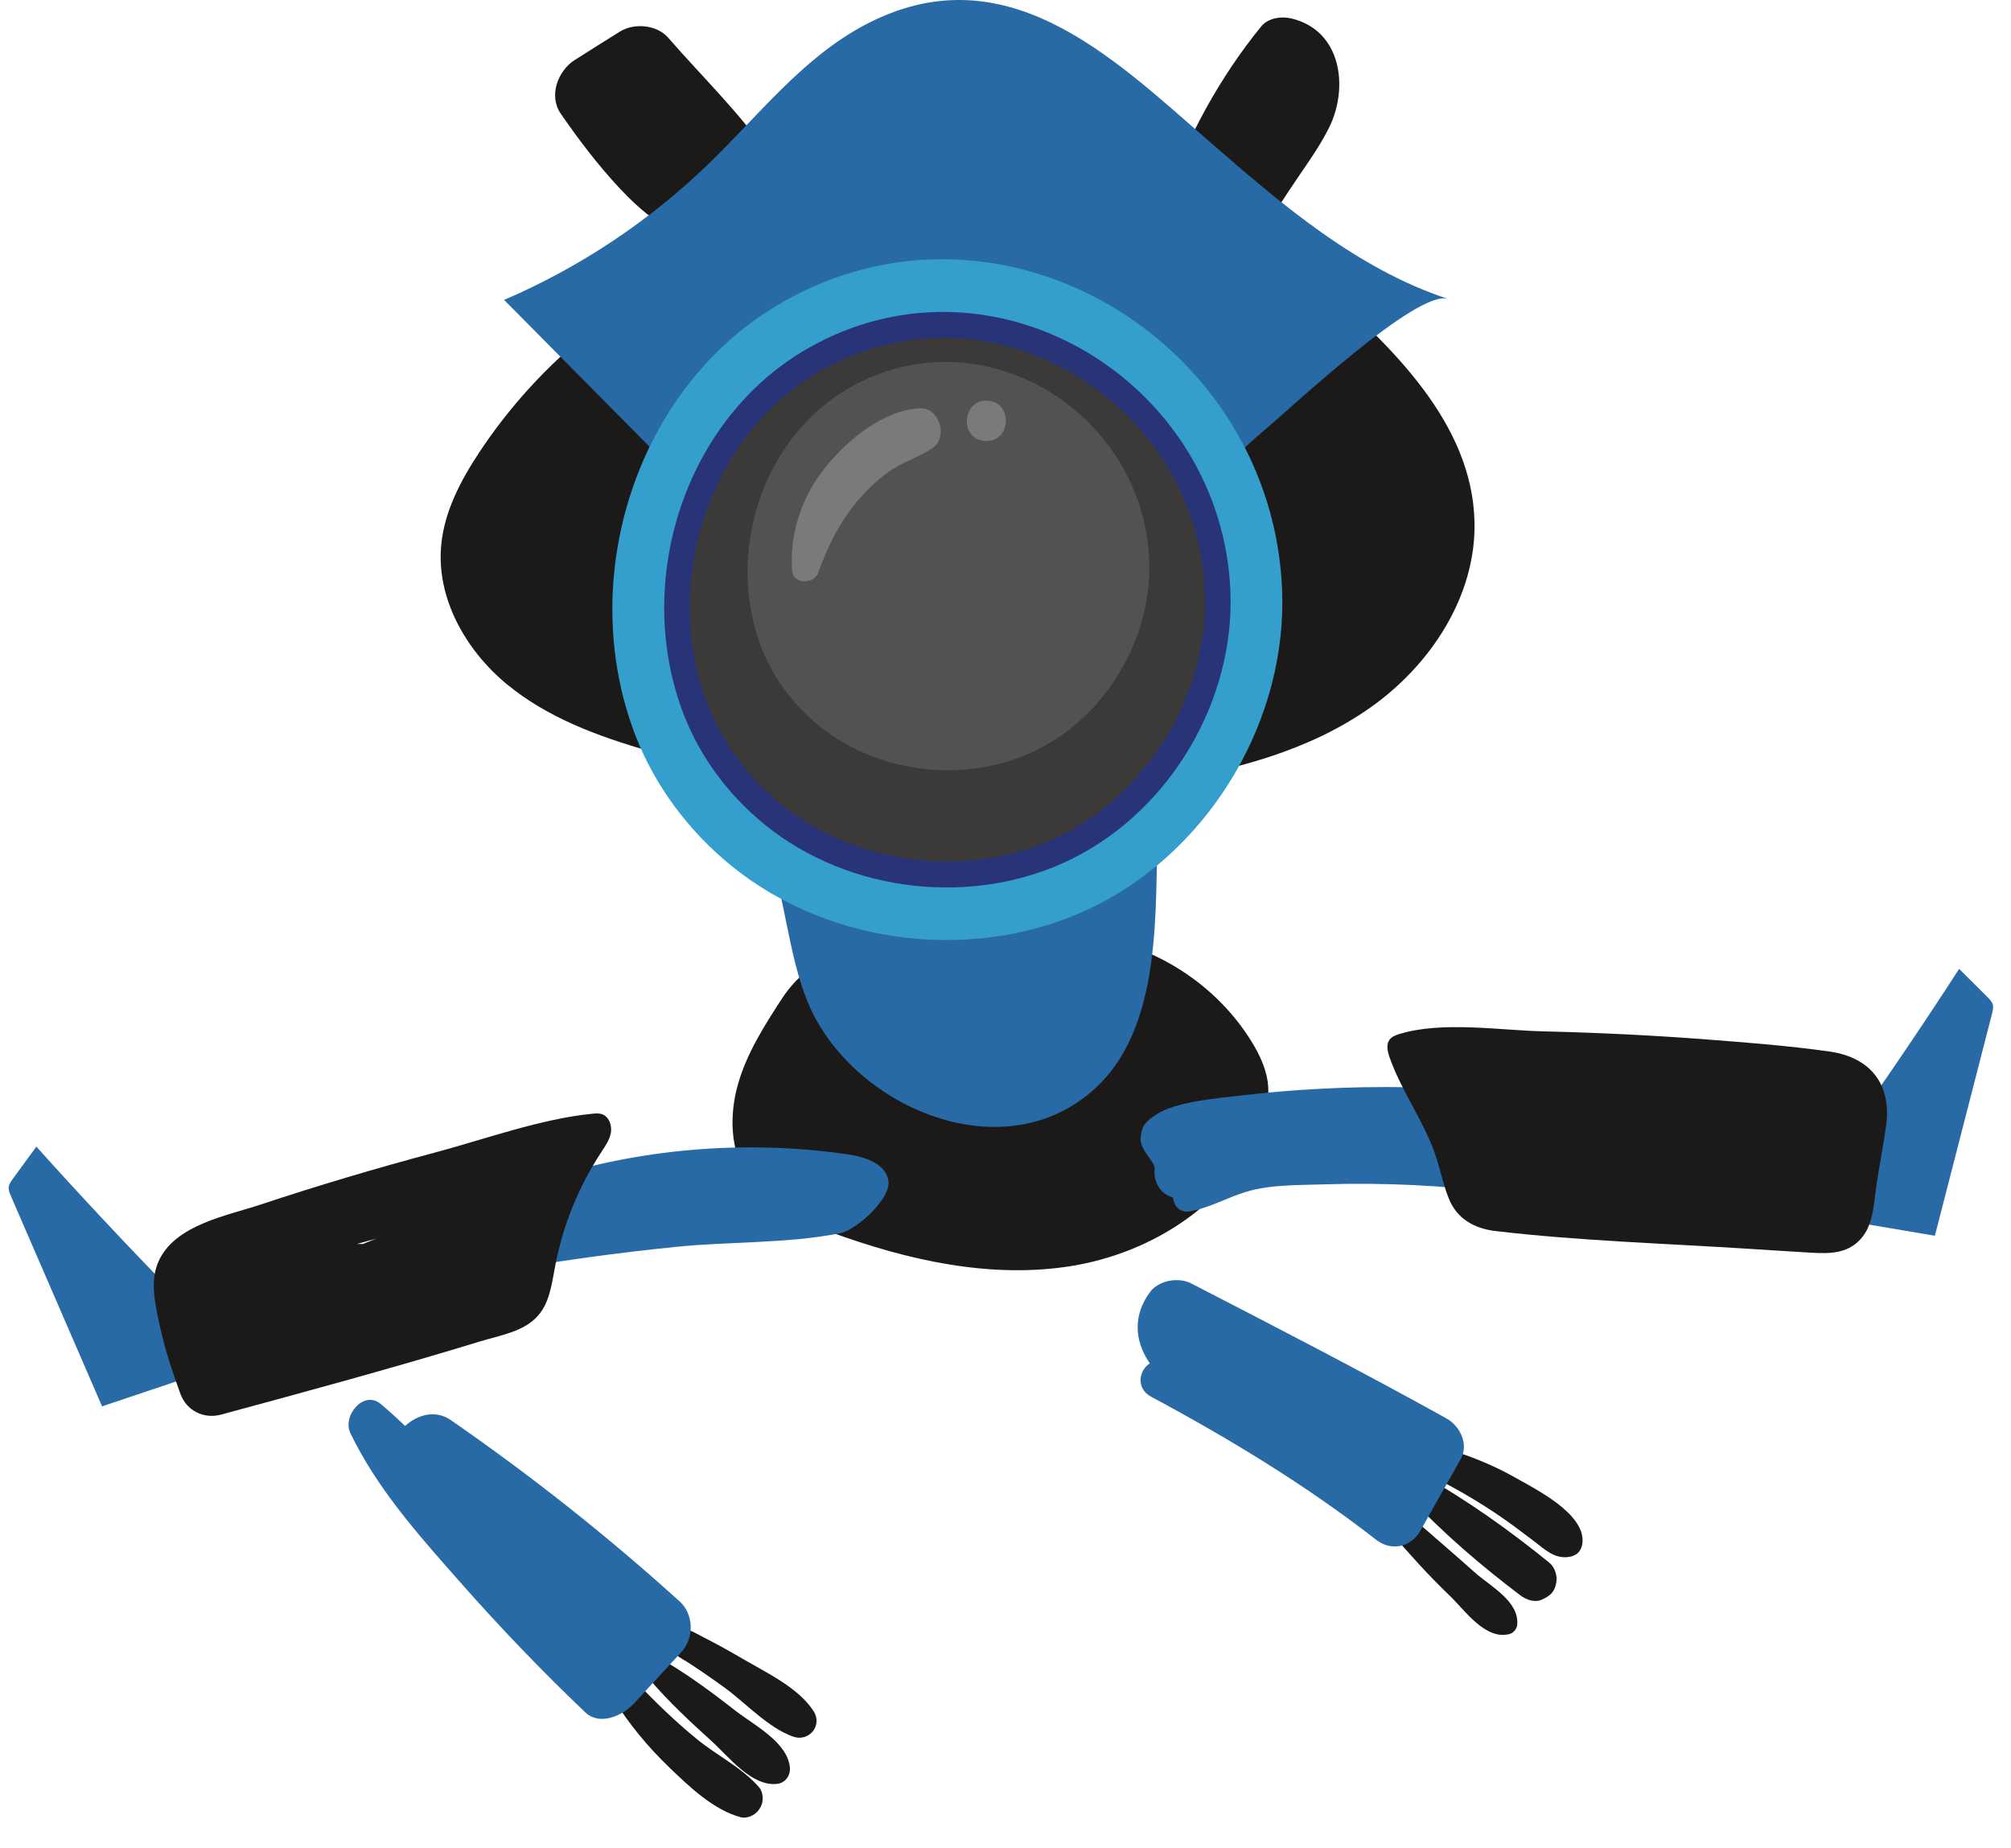 <?xml version="1.0" encoding="UTF-8"?>
<svg width="37px" height="34px" viewBox="0 0 37 34" version="1.1" xmlns="http://www.w3.org/2000/svg" xmlns:xlink="http://www.w3.org/1999/xlink">
    <!-- Generator: Sketch 52.5 (67469) - http://www.bohemiancoding.com/sketch -->
    <title>bluebot</title>
    <desc>Created with Sketch.</desc>
    <g id="Page-1" stroke="none" stroke-width="1" fill="none" fill-rule="evenodd">
        <g id="bluebot" transform="translate(-1, 0)">
            <g id="body" transform="translate(9, 0)">
                <path d="M15.762,0.34 C15.577,0.295 15.332,0.329 15.204,0.487 C14.432,1.434 13.848,2.521 13.435,3.668 C13.319,3.99 13.784,4.151 13.963,3.9 C13.937,3.959 13.911,4.018 13.886,4.077 C13.578,4.784 14.498,5.364 14.939,4.692 C15.201,4.293 15.463,3.894 15.725,3.494 C15.971,3.12 16.254,2.75 16.453,2.348 C16.819,1.612 16.683,0.561 15.762,0.34" id="Fill-1" fill="#1B1A19"></path>
                <path d="M6.185,2.911 C5.651,2.116 4.92,1.414 4.292,0.692 C4.087,0.456 3.671,0.418 3.411,0.578 C3.131,0.751 2.854,0.927 2.576,1.103 C2.265,1.299 2.089,1.761 2.317,2.091 C2.649,2.572 3.002,3.037 3.401,3.464 C3.802,3.892 4.216,4.221 4.757,4.44 C5.036,4.553 5.391,4.207 5.272,3.925 C5.265,3.908 5.256,3.891 5.249,3.874 C5.462,3.986 5.699,3.982 5.933,3.869 C6.048,3.814 6.116,3.72 6.185,3.618 C6.315,3.422 6.316,3.106 6.185,2.911" id="Fill-2" fill="#1B1A19"></path>
                <path d="M7.432,17.788 C7.042,17.587 6.628,18.003 6.387,18.37 C6.063,18.866 5.74,19.375 5.578,19.945 C5.416,20.515 5.432,21.164 5.755,21.66 C6.094,22.181 6.701,22.452 7.284,22.666 C8.698,23.184 10.222,23.528 11.709,23.29 C13.196,23.05 14.639,22.136 15.19,20.734 C15.281,20.502 15.348,20.255 15.334,20.005 C15.318,19.701 15.184,19.414 15.023,19.154 C14.382,18.118 13.263,17.392 12.056,17.227 L7.432,17.788" id="Fill-15" fill="#1B1A19"></path>
                <path d="M2.892,6.064 C2.084,6.704 1.378,7.472 0.811,8.332 C0.472,8.846 0.176,9.412 0.118,10.025 C0.025,10.999 0.563,11.954 1.316,12.579 C2.069,13.204 3.013,13.55 3.954,13.819 C7.007,14.694 10.253,14.887 13.388,14.381 C14.733,14.164 16.091,13.805 17.206,13.021 C18.321,12.238 19.161,10.962 19.129,9.599 C19.087,7.784 17.609,6.369 16.239,5.175 L2.892,6.064" id="Fill-16" fill="#1B1A19"></path>
                <path d="M6.095,15.16 C6.221,15.777 6.348,16.394 6.475,17.011 C6.575,17.498 6.676,17.989 6.867,18.448 C7.646,20.323 10.386,21.558 12.097,20.069 C13.431,18.908 13.239,16.666 13.304,15.077 L6.095,15.16" id="Fill-17" fill="#286AA6"></path>
                <path d="M7.906,0.462 C6.77,1.065 5.96,2.12 5.037,3.014 C3.948,4.067 2.667,4.92 1.275,5.517 C2.695,6.951 4.115,8.384 5.536,9.818 C8.165,9.615 10.837,9.989 13.309,10.906 C13.573,9.593 14.322,8.707 15.312,7.872 C15.76,7.495 18.085,5.315 18.642,5.499 C16.956,4.943 15.568,3.749 14.228,2.583 C12.455,1.04 10.476,-0.902 7.906,0.462" id="Fill-18" fill="#286AA6"></path>
            </g>
            <g id="left_leg" transform="translate(29.407, 19.913) rotate(-81) translate(-29.407, -19.913) translate(25.907, 11.913)">
                <path d="M3.394,13.639 C4.504,14.189 5.626,14.716 6.759,15.218 C6.615,15.417 6.472,15.616 6.328,15.814 C6.294,15.861 6.258,15.91 6.204,15.933 C6.155,15.954 6.098,15.949 6.044,15.945 C4.643,15.811 3.242,15.678 1.84,15.545 C1.847,14.875 1.854,14.205 1.861,13.535 C1.862,13.47 1.901,13.377 1.96,13.404 L3.394,13.639" id="Fill-3" fill="#286AA6"></path>
                <path d="M2.657,3.571 C2.575,3.216 2.485,2.863 2.386,2.513 C2.274,2.113 2.088,1.346 1.793,1.037 C1.648,0.884 1.572,0.817 1.34,0.828 C1.12,0.838 0.928,1.168 0.818,1.173 C0.584,1.184 0.376,1.331 0.341,1.591 C0.191,1.63 0.074,1.758 0.142,1.946 C0.271,2.302 0.493,2.569 0.651,2.892 C0.858,3.315 0.924,3.821 1.013,4.282 C1.222,5.37 1.343,6.475 1.373,7.583 C1.898,7.4 2.423,7.217 2.948,7.034 C3.019,7.01 3.095,6.981 3.134,6.916 C3.168,6.859 3.164,6.787 3.158,6.72 C3.063,5.661 2.896,4.608 2.657,3.571" id="Fill-13" fill="#286AA6"></path>
                <path d="M4.75,10.835 C4.67,9.837 4.561,8.842 4.428,7.85 C4.319,7.043 4.326,5.964 3.96,5.225 C3.93,5.165 3.894,5.104 3.835,5.072 C3.74,5.021 3.623,5.064 3.528,5.114 C2.949,5.42 2.477,5.908 1.896,6.222 C1.643,6.358 1.363,6.458 1.117,6.605 C0.771,6.811 0.646,7.158 0.661,7.544 C0.723,9.092 0.922,10.653 1.067,12.196 C1.103,12.573 1.136,12.948 1.174,13.325 C1.21,13.697 1.265,14.048 1.629,14.242 C1.915,14.394 2.294,14.338 2.606,14.337 C2.971,14.335 3.336,14.349 3.701,14.342 C4.46,14.327 4.896,13.865 4.884,13.106 C4.872,12.349 4.811,11.589 4.75,10.835" id="Fill-183" fill="#1B1A19"></path>
            </g>
            <g id="right_leg" transform="translate(9.445, 21.667) rotate(72) translate(-9.445, -21.667) translate(5.945, 13.667)">
                <path d="M3.916,13.639 C2.805,14.189 1.683,14.716 0.551,15.218 C0.694,15.417 0.838,15.616 0.982,15.814 C1.016,15.861 1.052,15.91 1.105,15.933 C1.155,15.954 1.212,15.949 1.265,15.945 C2.667,15.811 4.068,15.678 5.469,15.545 C5.463,14.875 5.456,14.205 5.449,13.535 C5.448,13.47 5.409,13.377 5.349,13.404 L3.916,13.639" id="Fill-4" fill="#286AA6"></path>
                <path d="M6.427,0.933 C6.305,0.712 6.147,0.527 5.992,0.502 C5.676,0.452 5.441,0.778 5.299,1.065 C4.41,2.868 3.964,4.889 4.012,6.899 C4.015,7.013 4.022,7.135 4.091,7.226 C4.141,7.291 4.217,7.331 4.29,7.368 C4.644,7.549 4.999,7.731 5.353,7.912 C5.508,6.792 5.706,5.677 5.947,4.572 C6.161,3.589 6.515,2.645 6.636,1.648 C6.656,1.486 6.566,1.186 6.427,0.933" id="Fill-14" fill="#286AA6"></path>
                <path d="M4.093,9.793 C4.099,9.881 4.105,9.97 4.111,10.058 C4.1,10.092 4.088,10.126 4.077,10.161 C4.082,10.038 4.088,9.916 4.093,9.793 Z M6.366,7.41 C6.317,7.324 6.251,7.244 6.163,7.17 C5.988,7.023 5.78,6.923 5.58,6.813 C4.919,6.449 4.331,5.954 3.86,5.364 C3.775,5.258 3.69,5.145 3.569,5.083 C3.448,5.022 3.279,5.029 3.198,5.138 C3.165,5.184 3.151,5.24 3.139,5.294 C2.932,6.222 2.972,7.34 2.92,8.297 C2.861,9.409 2.833,10.522 2.84,11.634 C2.843,12.279 2.714,13.198 3.22,13.701 C3.524,14.002 3.971,14.032 4.373,14.075 C4.814,14.122 5.252,14.118 5.694,14.103 C6.028,14.091 6.274,13.838 6.29,13.506 C6.372,11.863 6.453,10.22 6.482,8.575 C6.489,8.166 6.561,7.749 6.366,7.41 Z" id="Fill-182" fill="#1B1A19" fill-rule="nonzero"></path>
            </g>
            <g id="left_arm" transform="translate(25.63, 26.723) rotate(-49) translate(-25.63, -26.723) translate(23.63, 21.723)">
                <path d="M3.782,7.739 C3.653,7.111 3.413,6.524 3.115,5.959 C2.986,5.714 2.579,5.882 2.666,6.148 C2.849,6.713 2.973,7.299 3.05,7.888 C3.088,8.174 3.107,8.463 3.127,8.75 C3.146,9.011 3.119,9.28 3.337,9.46 C3.457,9.559 3.586,9.555 3.708,9.46 C4.121,9.139 3.873,8.181 3.782,7.739" id="Fill-5" fill="#1B1A19"></path>
                <path d="M2.701,6.448 C2.642,6.169 2.263,6.265 2.238,6.511 C2.142,7.418 2.151,8.337 2.212,9.247 C2.222,9.38 2.28,9.534 2.411,9.594 C2.565,9.664 2.663,9.682 2.816,9.594 C2.935,9.525 3.019,9.386 3.015,9.247 C2.982,8.31 2.894,7.366 2.701,6.448" id="Fill-6" fill="#1B1A19"></path>
                <path d="M1.98,8.332 C1.987,7.796 1.981,7.261 1.986,6.725 C1.988,6.468 1.56,6.393 1.523,6.663 C1.449,7.195 1.38,7.725 1.355,8.262 C1.335,8.664 1.164,9.301 1.545,9.562 C1.603,9.601 1.699,9.601 1.757,9.562 C2.121,9.314 1.975,8.72 1.98,8.332" id="Fill-7" fill="#1B1A19"></path>
                <path d="M3.776,6.081 C3.409,4.349 2.99,2.631 2.57,0.911 C2.508,0.656 2.225,0.422 1.954,0.442 C1.446,0.48 1.097,0.791 0.965,1.282 C0.964,1.288 0.963,1.294 0.961,1.3 C0.729,1.232 0.442,1.407 0.513,1.722 C0.876,3.32 1.154,4.934 1.243,6.571 C1.262,6.926 1.56,7.147 1.905,7.076 C2.398,6.975 2.891,6.873 3.384,6.772 C3.693,6.708 3.835,6.362 3.776,6.081" id="Fill-11" fill="#286AA6"></path>
            </g>
            <g id="right_arm" transform="translate(11.366, 29.246) rotate(-51) translate(-11.366, -29.246) translate(9.866, 23.246)">
                <path d="M2.589,9.359 C2.548,9.086 2.499,8.814 2.442,8.543 C2.39,8.292 2.385,8.147 2.176,7.999 C2.103,7.947 2.002,7.99 1.958,8.056 C1.822,8.258 1.888,8.453 1.911,8.685 C1.936,8.937 1.955,9.19 1.968,9.443 C1.992,9.929 1.899,10.523 2.06,10.982 C2.162,11.274 2.563,11.283 2.662,10.982 C2.823,10.495 2.665,9.855 2.589,9.359" id="Fill-8" fill="#1B1A19"></path>
                <path d="M1.764,9.868 C1.754,9.336 1.733,8.815 1.656,8.288 C1.623,8.066 1.253,8.073 1.214,8.288 C1.118,8.813 1.082,9.336 1.053,9.868 C1.029,10.299 0.865,10.963 1.197,11.3 C1.301,11.406 1.472,11.4 1.577,11.3 C1.918,10.977 1.773,10.297 1.764,9.868" id="Fill-9" fill="#1B1A19"></path>
                <path d="M0.52,7.972 C0.339,8.498 0.234,9.022 0.186,9.576 C0.143,10.084 0.092,10.696 0.302,11.169 C0.349,11.275 0.493,11.346 0.604,11.342 C0.636,11.341 0.667,11.337 0.698,11.33 C0.807,11.303 0.921,11.199 0.942,11.085 C1.026,10.625 0.91,10.114 0.911,9.644 C0.913,9.135 0.957,8.615 1.026,8.111 C1.072,7.784 0.633,7.644 0.52,7.972" id="Fill-10" fill="#1B1A19"></path>
                <path d="M2.623,2.427 C2.597,2.084 2.318,1.887 2.009,1.839 C2.027,1.636 2.038,1.433 2.041,1.23 C2.048,0.835 1.426,0.816 1.272,1.143 C0.787,2.17 0.604,3.309 0.42,4.398 C0.232,5.507 0.09,6.62 0.001,7.738 C-0.025,8.072 0.344,8.301 0.701,8.325 C1.123,8.353 1.545,8.38 1.968,8.407 C2.364,8.432 2.662,8.112 2.679,7.809 C2.779,6.014 2.758,4.221 2.623,2.427" id="Fill-12" fill="#286AA6"></path>
            </g>
            <g id="head" transform="translate(12, 4)">
                <path d="M3.783,1.356 C3.658,1.417 3.533,1.482 3.41,1.552 C0.701,3.089 -0.421,6.657 0.694,9.536 C1.055,10.468 1.677,11.292 2.451,11.923 C4.299,13.427 7.044,13.726 9.172,12.655 C11.301,11.584 12.696,9.201 12.588,6.821 C12.389,2.414 7.738,-0.547 3.783,1.356" id="Fill-144" fill="#349FCD"></path>
                <path d="M4.193,2.235 C4.088,2.286 3.982,2.341 3.878,2.4 C1.588,3.699 0.639,6.715 1.582,9.15 C1.887,9.937 2.413,10.634 3.068,11.168 C4.63,12.439 6.95,12.692 8.749,11.786 C10.548,10.881 11.728,8.866 11.637,6.854 C11.469,3.129 7.536,0.625 4.193,2.235" id="Fill-145" fill="#293478"></path>
                <path d="M4.396,2.669 C4.3,2.715 4.204,2.765 4.109,2.819 C2.026,4.001 1.163,6.744 2.021,8.959 C2.299,9.675 2.776,10.309 3.372,10.794 C4.793,11.951 6.904,12.181 8.54,11.357 C10.177,10.533 11.25,8.701 11.167,6.871 C11.014,3.482 7.437,1.205 4.396,2.669" id="Fill-146" fill="#3B3A39"></path>
                <path d="M4.863,3.011 C4.788,3.047 4.713,3.086 4.639,3.128 C3.014,4.05 2.341,6.19 3.01,7.917 C3.227,8.475 3.599,8.97 4.064,9.348 C5.172,10.251 6.819,10.43 8.095,9.787 C9.371,9.145 10.208,7.716 10.143,6.288 C10.024,3.645 7.234,1.869 4.863,3.011" id="Fill-147" fill="#515251"></path>
                <path d="M5.931,3.511 C5.259,3.536 4.583,4.099 4.179,4.605 C3.75,5.14 3.526,5.819 3.573,6.498 C3.591,6.755 3.977,6.751 4.054,6.535 C4.239,6.019 4.481,5.541 4.85,5.133 C5.022,4.943 5.214,4.766 5.43,4.626 C5.667,4.473 5.94,4.399 6.168,4.235 C6.444,4.036 6.284,3.497 5.931,3.511" id="Fill-148" fill="#797B7A"></path>
                <path d="M7.176,3.372 C6.699,3.335 6.642,4.076 7.119,4.113 C7.596,4.149 7.654,3.408 7.176,3.372" id="Fill-149" fill="#797B7A"></path>
            </g>
        </g>
    </g>
</svg>
